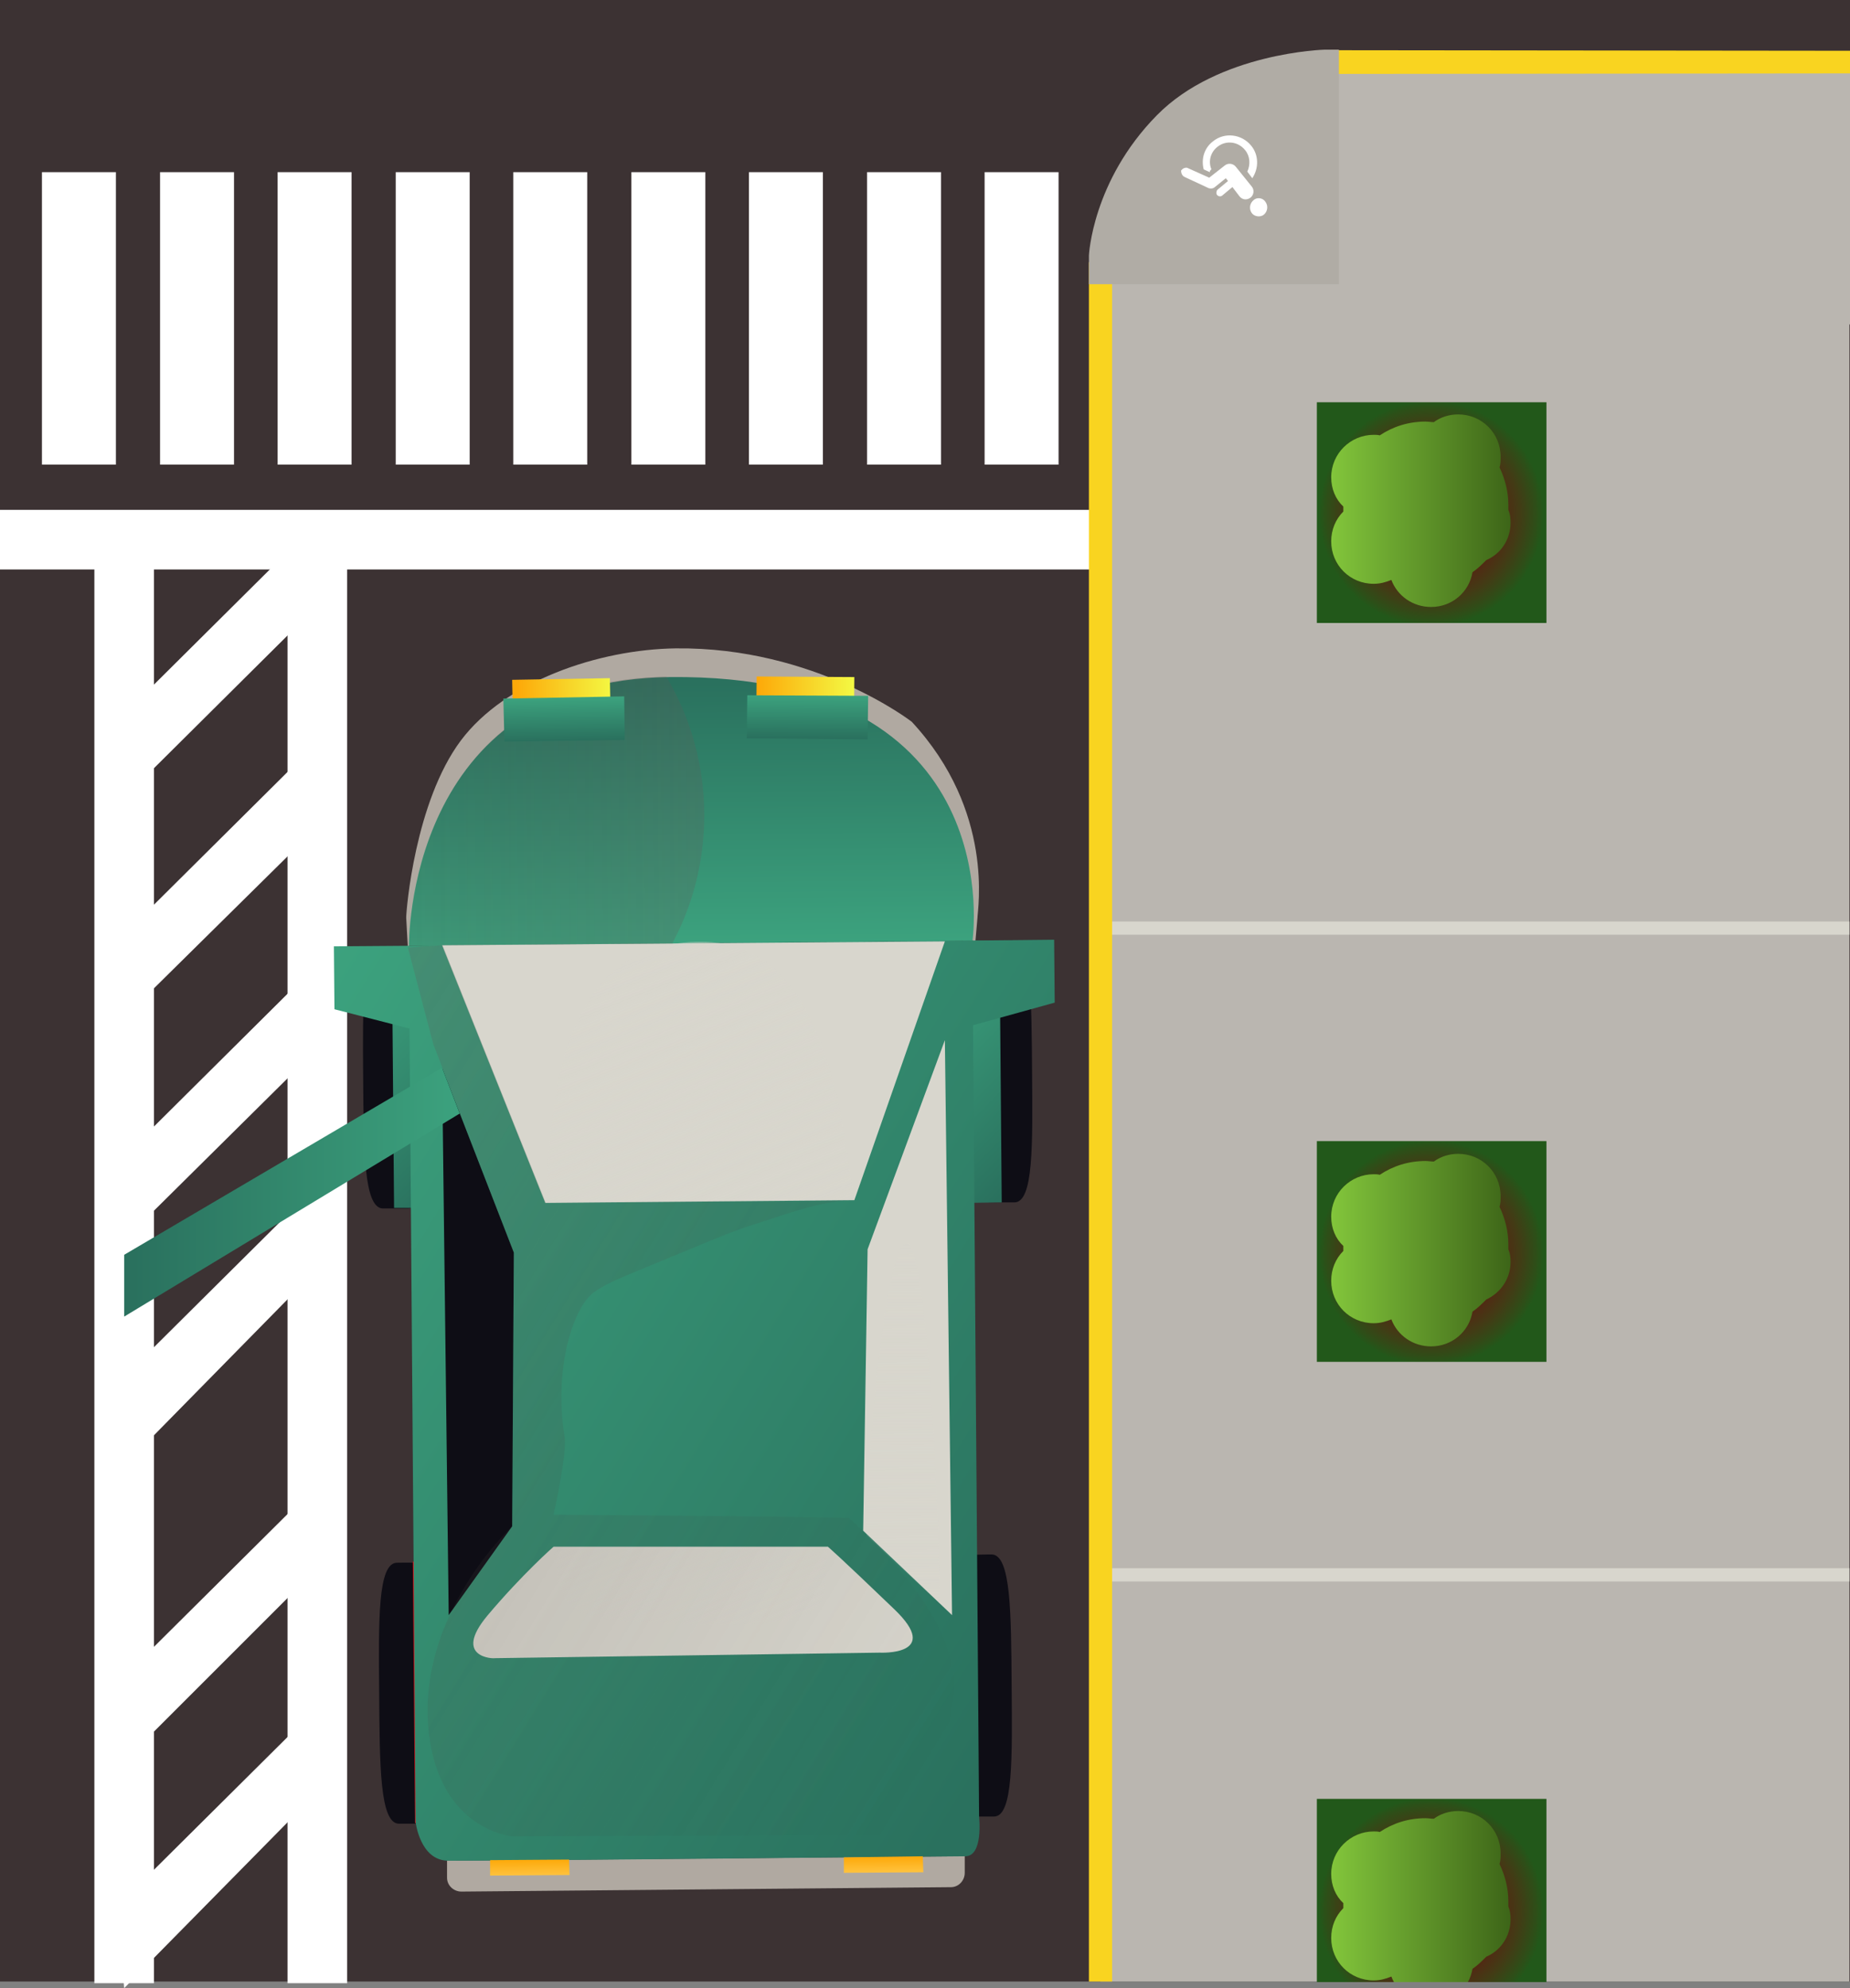 <?xml version="1.0" encoding="utf-8"?>
<!-- Generator: Adobe Illustrator 19.2.0, SVG Export Plug-In . SVG Version: 6.00 Build 0)  -->
<svg version="1.1" id="Capa_1" xmlns="http://www.w3.org/2000/svg" xmlns:xlink="http://www.w3.org/1999/xlink" x="0px" y="0px"
	 viewBox="0 0 335.2 360.3" style="enable-background:new 0 0 335.2 360.3;" xml:space="preserve">
<rect x="0" y="0" width="335.2" height="360.3" fill="#808080" stroke="none"/>
<style type="text/css">
	.st0{fill:none;}
	.st1{fill:url(#SVGID_1_);}
	.st2{fill:#FFFFFF;}
	.st3{fill:#BAB6B0;}
	.st4{fill:#D8D6CD;}
	.st5{fill:#F9D420;}
	.st6{fill:url(#SVGID_2_);}
	.st7{fill:url(#SVGID_3_);}
	.st8{fill:url(#SVGID_4_);}
	.st9{fill:url(#SVGID_5_);}
	.st10{clip-path:url(#SVGID_7_);}
	.st11{fill:url(#SVGID_8_);}
	.st12{fill:url(#SVGID_9_);}
	.st13{fill:#B0ACA5;}
	.st14{fill:#B0A9A1;}
	.st15{fill:url(#SVGID_10_);}
	.st16{fill:url(#SVGID_11_);}
	.st17{fill:url(#SVGID_12_);}
	.st18{fill:url(#SVGID_13_);}
	.st19{fill:url(#SVGID_14_);}
	.st20{fill:url(#SVGID_15_);}
	.st21{fill:url(#SVGID_16_);}
	.st22{fill:url(#SVGID_17_);}
	.st23{fill:url(#SVGID_18_);}
	.st24{fill:url(#SVGID_19_);}
	.st25{fill:url(#SVGID_20_);}
	.st26{fill:url(#SVGID_21_);}
	.st27{fill:url(#SVGID_22_);}
	.st28{opacity:0.5;fill:url(#SVGID_23_);}
	.st29{opacity:0.5;fill:url(#SVGID_24_);}
	.st30{fill:url(#SVGID_25_);}
	.st31{fill:url(#SVGID_26_);}
	.st32{opacity:0.5;fill:url(#SVGID_27_);}
	.st33{opacity:0.25;clip-path:url(#SVGID_29_);fill:url(#SVGID_30_);}
	.st34{fill:url(#SVGID_31_);}
	.st35{fill:url(#SVGID_32_);}
	.st36{opacity:0.25;fill:url(#SVGID_33_);}
	.st37{fill:url(#SVGID_34_);}
</style>
<g>
	<rect x="97.4" y="109.6" class="st0" width="141.9" height="129.5"/>
	<g>
		<linearGradient id="SVGID_1_" gradientUnits="userSpaceOnUse" x1="167.594" y1="359.131" x2="167.594" y2="-7.525159e-09">
			<stop  offset="3.517618e-02" style="stop-color:#3C3233"/>
			<stop  offset="1" style="stop-color:#3C3233"/>
		</linearGradient>
		<rect x="0" y="0" class="st1" width="335.2" height="359.1"/>
	</g>
	<g>
		<rect y="92.4" class="st2" width="197.9" height="10.8"/>
		<g>
			<g>
				<rect x="7.6" y="31.2" class="st2" width="13.4" height="53"/>
				<rect x="29" y="31.2" class="st2" width="13.4" height="53"/>
				<rect x="50.3" y="31.2" class="st2" width="13.4" height="53"/>
			</g>
		</g>
		<g>
			<g>
				<rect x="71.7" y="31.2" class="st2" width="13.4" height="53"/>
			</g>
			<g>
				<rect x="93" y="31.2" class="st2" width="13.4" height="53"/>
				<rect x="114.4" y="31.2" class="st2" width="13.4" height="53"/>
				<rect x="135.7" y="31.2" class="st2" width="13.4" height="53"/>
				<rect x="157.1" y="31.2" class="st2" width="13.4" height="53"/>
				<rect x="178.4" y="31.2" class="st2" width="13.4" height="53"/>
			</g>
		</g>
	</g>
	<path class="st3" d="M335.2,12.1h-98.5c-9.9,1.1-36.4,21-37.2,34.2l-0.1,312.8h135.7V58.8h0.1V12.1z"/>
	<g>
		<rect x="200.4" y="167" class="st4" width="134.7" height="2.4"/>
	</g>
	<g>
		<rect x="200.4" y="284.2" class="st4" width="134.7" height="2.4"/>
	</g>
	<path class="st5" d="M201.4,359.1h-4.1V47.6c0-1.1,36.8-38.5,44-38.5l93.9,0.1v4.1l-96.6,0.1c-6,0-37.2,25.8-37.1,25.9l0,8.3V359.1
		z"/>
	<g>
		
			<radialGradient id="SVGID_2_" cx="106.019" cy="920.12" r="24.216" gradientTransform="matrix(0.84 0 0 0.844 170.284 -549.52)" gradientUnits="userSpaceOnUse">
			<stop  offset="0" style="stop-color:#680811"/>
			<stop  offset="0.148" style="stop-color:#670A11"/>
			<stop  offset="0.302" style="stop-color:#640E11"/>
			<stop  offset="0.459" style="stop-color:#5D1912"/>
			<stop  offset="0.618" style="stop-color:#532813"/>
			<stop  offset="0.778" style="stop-color:#433B15"/>
			<stop  offset="0.937" style="stop-color:#2D4F18"/>
			<stop  offset="1" style="stop-color:#22581A"/>
		</radialGradient>
		<rect x="238.6" y="206.8" class="st6" width="41.6" height="40"/>
		<linearGradient id="SVGID_3_" gradientUnits="userSpaceOnUse" x1="241.307" y1="226.59" x2="273.678" y2="226.59">
			<stop  offset="0" style="stop-color:#82C53B"/>
			<stop  offset="1" style="stop-color:#3D6518"/>
		</linearGradient>
		<path class="st7" d="M273.7,228.7c0-0.8-0.1-1.6-0.4-2.3c0-0.3,0-0.6,0-0.9c0-2.4-0.6-4.7-1.6-6.8c0.2-0.6,0.2-1.2,0.2-1.9
			c0-4.3-3.4-7.7-7.7-7.7c-1.6,0-3.2,0.5-4.4,1.4c-0.5,0-1-0.1-1.5-0.1c-3.1,0-5.9,0.9-8.3,2.5c-0.4-0.1-0.7-0.1-1.1-0.1
			c-4.2,0-7.7,3.4-7.7,7.7c0,2.1,0.8,4,2.2,5.3c0,0.3,0,0.6,0,0.9c-1.4,1.4-2.2,3.3-2.2,5.4c0,4.3,3.4,7.7,7.7,7.7
			c1.2,0,2.2-0.3,3.2-0.7c1.1,2.9,3.9,4.9,7.2,4.9c3.8,0,6.9-2.7,7.5-6.3c0.9-0.6,1.7-1.4,2.5-2.2
			C271.9,234.3,273.7,231.7,273.7,228.7z"/>
	</g>
	
		<radialGradient id="SVGID_4_" cx="106.019" cy="761.359" r="24.216" gradientTransform="matrix(0.84 0 0 0.844 170.284 -549.52)" gradientUnits="userSpaceOnUse">
		<stop  offset="0" style="stop-color:#680811"/>
		<stop  offset="0.148" style="stop-color:#670A11"/>
		<stop  offset="0.302" style="stop-color:#640E11"/>
		<stop  offset="0.459" style="stop-color:#5D1912"/>
		<stop  offset="0.618" style="stop-color:#532813"/>
		<stop  offset="0.778" style="stop-color:#433B15"/>
		<stop  offset="0.937" style="stop-color:#2D4F18"/>
		<stop  offset="1" style="stop-color:#22581A"/>
	</radialGradient>
	<rect x="238.6" y="72.9" class="st8" width="41.6" height="40"/>
	<linearGradient id="SVGID_5_" gradientUnits="userSpaceOnUse" x1="241.307" y1="92.636" x2="273.678" y2="92.636">
		<stop  offset="0" style="stop-color:#82C53B"/>
		<stop  offset="1" style="stop-color:#3D6518"/>
	</linearGradient>
	<path class="st9" d="M273.7,94.7c0-0.8-0.1-1.6-0.4-2.3c0-0.3,0-0.6,0-0.9c0-2.4-0.6-4.7-1.6-6.8c0.2-0.6,0.2-1.2,0.2-1.9
		c0-4.3-3.4-7.7-7.7-7.7c-1.6,0-3.2,0.5-4.4,1.4c-0.5,0-1-0.1-1.5-0.1c-3.1,0-5.9,0.9-8.3,2.5c-0.4-0.1-0.7-0.1-1.1-0.1
		c-4.2,0-7.7,3.4-7.7,7.7c0,2.1,0.8,4,2.2,5.3c0,0.3,0,0.6,0,0.9c-1.4,1.4-2.2,3.3-2.2,5.4c0,4.3,3.4,7.7,7.7,7.7
		c1.2,0,2.2-0.3,3.2-0.7c1.1,2.9,3.9,4.9,7.2,4.9c3.8,0,6.9-2.7,7.5-6.3c0.9-0.6,1.7-1.4,2.5-2.2C271.9,100.4,273.7,97.8,273.7,94.7
		z"/>
	<g>
		<defs>
			<rect id="SVGID_6_" x="235.3" y="322.9" width="47.9" height="36.3"/>
		</defs>
		<clipPath id="SVGID_7_">
			<use xlink:href="#SVGID_6_"  style="overflow:visible;"/>
		</clipPath>
		<g class="st10">
			
				<radialGradient id="SVGID_8_" cx="106.019" cy="1061.31" r="24.216" gradientTransform="matrix(0.84 0 0 0.844 170.284 -549.52)" gradientUnits="userSpaceOnUse">
				<stop  offset="0" style="stop-color:#680811"/>
				<stop  offset="0.148" style="stop-color:#670A11"/>
				<stop  offset="0.302" style="stop-color:#640E11"/>
				<stop  offset="0.459" style="stop-color:#5D1912"/>
				<stop  offset="0.618" style="stop-color:#532813"/>
				<stop  offset="0.778" style="stop-color:#433B15"/>
				<stop  offset="0.937" style="stop-color:#2D4F18"/>
				<stop  offset="1" style="stop-color:#22581A"/>
			</radialGradient>
			<rect x="238.6" y="326" class="st11" width="41.6" height="40"/>
			<linearGradient id="SVGID_9_" gradientUnits="userSpaceOnUse" x1="241.307" y1="345.718" x2="273.678" y2="345.718">
				<stop  offset="0" style="stop-color:#82C53B"/>
				<stop  offset="1" style="stop-color:#3D6518"/>
			</linearGradient>
			<path class="st12" d="M273.7,347.8c0-0.8-0.1-1.6-0.4-2.3c0-0.3,0-0.6,0-0.9c0-2.4-0.6-4.7-1.6-6.8c0.2-0.6,0.2-1.2,0.2-1.9
				c0-4.3-3.4-7.7-7.7-7.7c-1.6,0-3.2,0.5-4.4,1.4c-0.5,0-1-0.1-1.5-0.1c-3.1,0-5.9,0.9-8.3,2.5c-0.4-0.1-0.7-0.1-1.1-0.1
				c-4.2,0-7.7,3.4-7.7,7.7c0,2.1,0.8,4,2.2,5.3c0,0.3,0,0.6,0,0.9c-1.4,1.4-2.2,3.3-2.2,5.4c0,4.3,3.4,7.7,7.7,7.7
				c1.2,0,2.2-0.3,3.2-0.7c1.1,2.9,3.9,4.9,7.2,4.9c3.8,0,6.9-2.7,7.5-6.3c0.9-0.6,1.7-1.4,2.5-2.2
				C271.9,353.5,273.7,350.9,273.7,347.8z"/>
		</g>
	</g>
	<g>
		<path class="st13" d="M242.6,9v42.5c0,0-29.1,0-45.3,0v-5.2c0,0,0.6-13.5,12.3-25.4C220.8,9.5,240,9,240,9H242.6z"/>
		<g>
			<path class="st2" d="M227.1,36.3c-0.7,0.6-0.8,1.6-0.3,2.3c0.5,0.7,1.6,0.8,2.2,0.3c0.7-0.6,0.8-1.6,0.3-2.3
				C228.8,35.8,227.7,35.7,227.1,36.3L227.1,36.3z M227.1,36.3"/>
			<path class="st2" d="M219.5,30.7c-0.6-1.4-0.2-3.1,1.1-4.1c1.5-1.2,3.7-1,5,0.6c0.9,1.1,1,2.6,0.4,3.9l0.9,1.2
				c1.2-1.8,1.2-4.2-0.2-5.9c-1.7-2.1-4.8-2.5-6.9-0.8c-1.6,1.2-2.2,3.2-1.7,5.1l1.1,0.5C219.2,31,219.3,30.8,219.5,30.7L219.5,30.7
				z M219.5,30.7"/>
			<path class="st2" d="M214.7,32.1l4.3,2c0.3,0.1,0.7,0.1,1-0.1l2.1-1.7l0.4,0.5l-1.8,1.5c-0.2,0.1-0.3,0.4-0.3,0.6
				c0,0.1,0,0.3,0.1,0.4c0.2,0.3,0.7,0.4,1,0.1l1.8-1.5l1.3,1.7c0.4,0.5,1.2,0.8,2,0.2c0.6-0.5,0.7-1.4,0.2-2l-2.9-3.6
				c-0.5-0.6-1.4-0.7-2-0.2l-2.8,2.2l-3.8-1.7c-0.3-0.2-0.7-0.1-1,0.1c-0.1,0.1-0.2,0.2-0.3,0.3C214,31.4,214.2,31.9,214.7,32.1
				L214.7,32.1z M214.7,32.1"/>
		</g>
	</g>
	<rect x="52.1" y="98.3" class="st2" width="10.8" height="261.1"/>
	<rect x="17.1" y="98.3" class="st2" width="10.8" height="261.1"/>
	<polygon class="st2" points="18.1,133.8 25.7,141.4 58.5,108.8 50.9,101.2 	"/>
	<polygon class="st2" points="20.2,171.6 27.8,179.2 60.7,146.7 53,139 	"/>
	<polygon class="st2" points="20.2,211.8 27.8,219.5 60.7,186.9 53,179.2 	"/>
	<polygon class="st2" points="21.3,250.7 22.5,265.6 61.7,225.7 54.1,218.1 	"/>
	<polygon class="st2" points="21.3,305 26.4,315.3 61.7,280 54.1,272.4 	"/>
	<polygon class="st2" points="21.3,345.4 22.5,360.3 61.7,320.5 54.1,312.8 	"/>
	<g>
		<g id="carro_amarillo_5_">
			<path class="st14" d="M174.2,167.9c0,0-42.6-44.6-50.7-44.8S90.4,140,90.4,140l-16.5,31.8l-0.3-5.5c0-1.4,1.6-21,9.9-32.1
				c8.1-10.8,25-16.5,38.9-16.7c25.3-0.3,42.8,13.3,42.8,13.3c15.1,16.3,11.9,34.1,11.9,35.6l-0.4,4.6L174.2,167.9z"/>
			<g>
				<path class="st14" d="M172.3,336.4l-88.7,0.8l-2.6,0l0,3.1c0,1.4,1.2,2.5,2.6,2.5l88.7-0.8c1.4,0,2.5-1.2,2.5-2.6l0-3.1
					L172.3,336.4z"/>
				
					<linearGradient id="SVGID_10_" gradientUnits="userSpaceOnUse" x1="6096.442" y1="-3430.206" x2="6096.442" y2="-3382.783" gradientTransform="matrix(1 -8.454138e-03 8.454138e-03 1 -5890.376 3763.489)">
					<stop  offset="0" style="stop-color:#0E0D15"/>
					<stop  offset="1" style="stop-color:#0E0D15"/>
				</linearGradient>
				<path class="st15" d="M183.3,305.5c0.1,13.1,0.3,23.7-3.2,23.7c-0.4,0-3.7,0-4.5,0c-4.1,0-4.8-12.2-4.8-23.7
					c-0.1-11.4,0.8-21.2,4.2-23.5c0.5-0.3,4.3-0.3,4.7-0.3C183.2,281.8,183.2,292.4,183.3,305.5z"/>
				
					<linearGradient id="SVGID_11_" gradientUnits="userSpaceOnUse" x1="-4482.126" y1="-3429.926" x2="-4482.126" y2="-3382.503" gradientTransform="matrix(-1 8.454138e-03 8.454138e-03 1 -4378.136 3750.704)">
					<stop  offset="0" style="stop-color:#0E0D15"/>
					<stop  offset="1" style="stop-color:#0E0D15"/>
				</linearGradient>
				<path class="st16" d="M68.7,306.8c0.1,13.1,0.1,23.7,3.6,23.7c0.4,0,3.7,0,4.5,0c4.1,0,4.5-12.3,4.5-23.7
					c-0.1-11.4-1.2-21.2-4.6-23.4c-0.5-0.3-4.3-0.2-4.7-0.2C68.4,283.1,68.6,293.7,68.7,306.8z"/>
				
					<linearGradient id="SVGID_12_" gradientUnits="userSpaceOnUse" x1="6101.033" y1="-3541.542" x2="6101.033" y2="-3494.119" gradientTransform="matrix(1 -8.454138e-03 8.454138e-03 1 -5890.376 3763.489)">
					<stop  offset="0" style="stop-color:#0E0D15"/>
					<stop  offset="1" style="stop-color:#0E0D15"/>
				</linearGradient>
				<path class="st17" d="M187,194.2c0.1,13.1,0.3,23.7-3.2,23.7c-0.4,0-3.7,0-4.5,0c-4.1,0-4.8-12.2-4.8-23.7
					c-0.1-11.4,0.8-21.2,4.2-23.5c0.5-0.3,4.3-0.3,4.7-0.3C186.9,170.4,186.9,181.1,187,194.2z"/>
				
					<linearGradient id="SVGID_13_" gradientUnits="userSpaceOnUse" x1="-4480.174" y1="-3541.452" x2="-4480.174" y2="-3494.029" gradientTransform="matrix(-1 8.454138e-03 8.454138e-03 1 -4378.136 3750.704)">
					<stop  offset="0" style="stop-color:#0E0D15"/>
					<stop  offset="1" style="stop-color:#0E0D15"/>
				</linearGradient>
				<path class="st18" d="M65.8,195.3c0.1,13.1,0.1,23.7,3.6,23.7c0.4,0,3.7,0,4.5,0c4.1,0,4.5-12.3,4.5-23.7
					c-0.1-11.4-1.2-21.2-4.6-23.4c-0.5-0.3-4.3-0.2-4.7-0.2C65.6,171.6,65.7,182.2,65.8,195.3z"/>
				
					<linearGradient id="SVGID_14_" gradientUnits="userSpaceOnUse" x1="5984.22" y1="-3419.72" x2="6011.236" y2="-3392.704" gradientTransform="matrix(1 -8.454138e-03 8.454138e-03 1 -5890.376 3763.489)">
					<stop  offset="0" style="stop-color:#E20A16"/>
					<stop  offset="1" style="stop-color:#E20A16"/>
				</linearGradient>
				<polygon class="st19" points="81.8,330.4 75.2,330.4 74.8,283 81.4,283 				"/>
				
					<linearGradient id="SVGID_15_" gradientUnits="userSpaceOnUse" x1="6079.627" y1="-3419.999" x2="6106.642" y2="-3392.984" gradientTransform="matrix(1 -8.454138e-03 8.454138e-03 1 -5890.376 3763.489)">
					<stop  offset="0" style="stop-color:#E20A16"/>
					<stop  offset="1" style="stop-color:#E20A16"/>
				</linearGradient>
				<polygon class="st20" points="177.2,329.3 170.6,329.3 170.2,281.9 176.8,281.9 				"/>
				
					<linearGradient id="SVGID_16_" gradientUnits="userSpaceOnUse" x1="5981.34" y1="-3531.249" x2="6008.355" y2="-3504.233" gradientTransform="matrix(1 -8.454138e-03 8.454138e-03 1 -5890.376 3763.489)">
					<stop  offset="0" style="stop-color:#3CA27E"/>
					<stop  offset="0.973" style="stop-color:#2A715E"/>
				</linearGradient>
				<polygon class="st21" points="78,218.9 71.4,218.9 71,171.5 77.6,171.5 				"/>
				
					<linearGradient id="SVGID_17_" gradientUnits="userSpaceOnUse" x1="6084.805" y1="-3531.338" x2="6111.82" y2="-3504.323" gradientTransform="matrix(1 -8.454138e-03 8.454138e-03 1 -5890.376 3763.489)">
					<stop  offset="0" style="stop-color:#3CA27E"/>
					<stop  offset="0.973" style="stop-color:#2A715E"/>
				</linearGradient>
				<polygon class="st22" points="181.5,217.9 174.9,218 174.5,170.5 181.1,170.5 				"/>
				
					<linearGradient id="SVGID_18_" gradientUnits="userSpaceOnUse" x1="286.216" y1="-9061.167" x2="334.478" y2="-9061.167" gradientTransform="matrix(8.454138e-03 1 -1 8.454138e-03 -8938.41 -86.903)">
					<stop  offset="2.694515e-02" style="stop-color:#2A715E"/>
					<stop  offset="1" style="stop-color:#3CA27E"/>
				</linearGradient>
				<path class="st23" d="M74.1,171.4c0,0-0.7-48.2,47.3-48.7c62-0.6,54.8,47.8,54.8,47.8L74.1,171.4z"/>
				
					<linearGradient id="SVGID_19_" gradientUnits="userSpaceOnUse" x1="1182.641" y1="-4244.051" x2="1367.541" y2="-4244.051" gradientTransform="matrix(-0.851 -0.525 0.525 -0.851 3435.802 -2697.135)">
					<stop  offset="2.694515e-02" style="stop-color:#2A715E"/>
					<stop  offset="1" style="stop-color:#3CA27E"/>
				</linearGradient>
				<path class="st24" d="M74.1,171.4l-13.6,0.1l0.1,11.4l13.6,3.5l1.1,143.8c0,0,0.8,6.9,5.8,7c5,0.1,90.4-0.8,93.8-0.8
					c3.3,0,2.5-7.1,2.5-7.1l-1.1-143.5l14.8-4.1l-0.1-11.4l-19.6,0.2l0,0L74.1,171.4L74.1,171.4z"/>
				
					<linearGradient id="SVGID_20_" gradientUnits="userSpaceOnUse" x1="6195.517" y1="-3656.685" x2="6213.223" y2="-3656.685" gradientTransform="matrix(1 8.266938e-03 -8.266938e-03 1 -6088.512 3732.968)">
					<stop  offset="0" style="stop-color:#FDA909"/>
					<stop  offset="1" style="stop-color:#F3FA44"/>
				</linearGradient>
				<polygon class="st25" points="154.7,132.8 137,132.7 137.1,122.6 154.8,122.7 				"/>
				<polygon class="st4" points="171.2,170.6 154.8,217.5 98.8,218 80.1,171.3 				"/>
				
					<linearGradient id="SVGID_21_" gradientUnits="userSpaceOnUse" x1="273.662" y1="-9128.548" x2="281.542" y2="-9128.548" gradientTransform="matrix(-8.266938e-03 1 -1 -8.266938e-03 -8979.639 -223.063)">
					<stop  offset="0" style="stop-color:#3CA27E"/>
					<stop  offset="0.973" style="stop-color:#2A715E"/>
				</linearGradient>
				<polygon class="st26" points="135.3,133.8 135.4,126 157.3,126.1 157.2,134 				"/>
				<linearGradient id="SVGID_22_" gradientUnits="userSpaceOnUse" x1="80.069" y1="243.146" x2="93.077" y2="243.146">
					<stop  offset="0" style="stop-color:#0E0D15"/>
					<stop  offset="1" style="stop-color:#0E0D15"/>
				</linearGradient>
				<polygon class="st27" points="81.3,292.7 92.8,276.6 93.1,227 80.1,193.5 				"/>
				
					<linearGradient id="SVGID_23_" gradientUnits="userSpaceOnUse" x1="2358.463" y1="-8701.804" x2="2414.323" y2="-8701.804" gradientTransform="matrix(0.371 0.929 -0.929 0.371 -8843.791 1211.257)">
					<stop  offset="0" style="stop-color:#D8D6CD"/>
					<stop  offset="1" style="stop-color:#D8D6CD;stop-opacity:0"/>
				</linearGradient>
				<path class="st28" d="M127.8,170.7c-29.4-0.8-27.8,36.2-29,47.3l56-0.5C152.7,205.1,150.4,171.4,127.8,170.7z"/>
				<polygon class="st4" points="171.2,188.5 157.2,226.4 156.4,277.4 172.5,292.7 				"/>
				
					<linearGradient id="SVGID_24_" gradientUnits="userSpaceOnUse" x1="367.508" y1="-8272.893" x2="433.12" y2="-8272.893" gradientTransform="matrix(8.454138e-03 1 -1 8.454138e-03 -8112.551 -72.236)">
					<stop  offset="0" style="stop-color:#D8D6CD"/>
					<stop  offset="1" style="stop-color:#D8D6CD;stop-opacity:0"/>
				</linearGradient>
				<path class="st29" d="M164.3,225.3c-3.9,0-7.4,39.9-7.3,53l13.3,12.6C170.2,277.7,168.2,225.3,164.3,225.3z"/>
				
					<linearGradient id="SVGID_25_" gradientUnits="userSpaceOnUse" x1="500.299" y1="-9094.567" x2="503.144" y2="-9094.567" gradientTransform="matrix(8.454138e-03 1 -1 8.454138e-03 -8938.41 -86.903)">
					<stop  offset="0" style="stop-color:#FDA909"/>
					<stop  offset="1" style="stop-color:#FEC23E"/>
				</linearGradient>
				<polygon class="st30" points="152.9,339.4 152.9,336.6 167.2,336.4 167.3,339.3 				"/>
				
					<linearGradient id="SVGID_26_" gradientUnits="userSpaceOnUse" x1="500.301" y1="-9030.469" x2="503.147" y2="-9030.469" gradientTransform="matrix(8.454138e-03 1 -1 8.454138e-03 -8938.41 -86.903)">
					<stop  offset="0" style="stop-color:#FDA909"/>
					<stop  offset="1" style="stop-color:#FEC23E"/>
				</linearGradient>
				<polygon class="st31" points="88.8,339.9 88.8,337.1 103.1,337 103.2,339.8 				"/>
				<path class="st4" d="M88.3,292.8c6.4-7.6,12-12.5,12-12.5l49.7,0c0,0,1.7,1.4,12,11.3c8.9,8.5-2.6,7.9-2.6,7.9l-69.8,1
					C89.6,300.6,81.9,300.5,88.3,292.8z"/>
				
					<linearGradient id="SVGID_27_" gradientUnits="userSpaceOnUse" x1="-1346.584" y1="1126.267" x2="-1318.179" y2="1126.267" gradientTransform="matrix(-0.371 -0.929 0.929 -0.371 -1413.801 -534.403)">
					<stop  offset="0" style="stop-color:#D8D6CD"/>
					<stop  offset="1" style="stop-color:#D8D6CD;stop-opacity:0"/>
				</linearGradient>
				<path class="st32" d="M123.8,294.3c29.4,0.8,24.9-2.8,26.2-13.9l-49.7,0C102.3,292.8,101.2,293.6,123.8,294.3z"/>
				<g>
					<defs>
						<path id="SVGID_28_" d="M74.1,171.4c0,0-0.4-52.3,52.8-48.6c45.8,3.2,49.8,35.8,49.9,40.7c0.1,4.9-0.5,7-0.5,7L74.1,171.4z"/>
					</defs>
					<clipPath id="SVGID_29_">
						<use xlink:href="#SVGID_28_"  style="overflow:visible;"/>
					</clipPath>
					
						<linearGradient id="SVGID_30_" gradientUnits="userSpaceOnUse" x1="5950.484" y1="-3565.041" x2="6048.33" y2="-3565.041" gradientTransform="matrix(1 -8.454138e-03 8.454138e-03 1 -5890.376 3763.489)">
						<stop  offset="0" style="stop-color:#2F2829;stop-opacity:0"/>
						<stop  offset="1" style="stop-color:#635A58"/>
					</linearGradient>
					<path class="st33" d="M127.6,147.4c0.2,27.1-21.5,49.3-48.5,49.5S30,175.4,29.8,148.3S51.2,99,78.3,98.7
						S127.4,120.3,127.6,147.4z"/>
				</g>
				
					<linearGradient id="SVGID_31_" gradientUnits="userSpaceOnUse" x1="6121.401" y1="-3601.521" x2="6139.107" y2="-3601.521" gradientTransform="matrix(1 -1.629517e-02 1.629517e-02 1 -5969.01 3828.975)">
					<stop  offset="0" style="stop-color:#FDA909"/>
					<stop  offset="1" style="stop-color:#F3FA44"/>
				</linearGradient>
				<polygon class="st34" points="110.7,132.9 93,133.2 92.8,123.2 110.5,122.9 				"/>
				
					<linearGradient id="SVGID_32_" gradientUnits="userSpaceOnUse" x1="328.826" y1="-9054.432" x2="336.707" y2="-9054.432" gradientTransform="matrix(1.629517e-02 1 -1 1.629517e-02 -8956.427 -54.855)">
					<stop  offset="0" style="stop-color:#3CA27E"/>
					<stop  offset="0.973" style="stop-color:#2A715E"/>
				</linearGradient>
				<polygon class="st35" points="91.4,134.4 91.2,126.6 113.1,126.2 113.2,134.1 				"/>
				
					<linearGradient id="SVGID_33_" gradientUnits="userSpaceOnUse" x1="1194.033" y1="-4268.862" x2="1356.049" y2="-4268.862" gradientTransform="matrix(-0.851 -0.525 0.525 -0.851 3435.802 -2697.135)">
					<stop  offset="0" style="stop-color:#2F2829;stop-opacity:0"/>
					<stop  offset="1" style="stop-color:#635A58"/>
				</linearGradient>
				<path class="st36" d="M169.5,322.6c0.1-1.3,4.3-13.3,3.2-20.1c-2.2-13.3-18.9-27.4-18.9-27.4c-7.6-0.3-53.5-0.6-53.5-0.6
					s2.5-11.1,2-14.1c-2-12.3,1.5-23.4,5.3-26.2c1.8-1.3,3.9-2.2,6-3.1c4.3-1.8,8.5-3.5,12.8-5.3c3.4-1.4,6.7-2.8,10.2-3.9
					c6-1.9,12-4.3,18.3-4.4c-14.6,0.3-21.8,0.1-36,0.3c-2.7,0-20,0.2-20,0.2l-18.7-46.7l-6.3,0.4l4.6,17.5L93.1,227l-0.3,49.6
					c0,0-17.5,16.1-15.1,37.4c2,17.8,15.2,18.8,15.2,18.8l67.9-0.3C160.8,332.4,168.5,332.1,169.5,322.6z"/>
			</g>
		</g>
		<linearGradient id="SVGID_34_" gradientUnits="userSpaceOnUse" x1="22.505" y1="216.062" x2="83.278" y2="216.062">
			<stop  offset="2.694515e-02" style="stop-color:#2A715E"/>
			<stop  offset="1" style="stop-color:#3CA27E"/>
		</linearGradient>
		<polygon class="st37" points="80.1,193.5 83.3,201.8 22.5,238.6 22.5,227.4 		"/>
	</g>
</g>
</svg>
